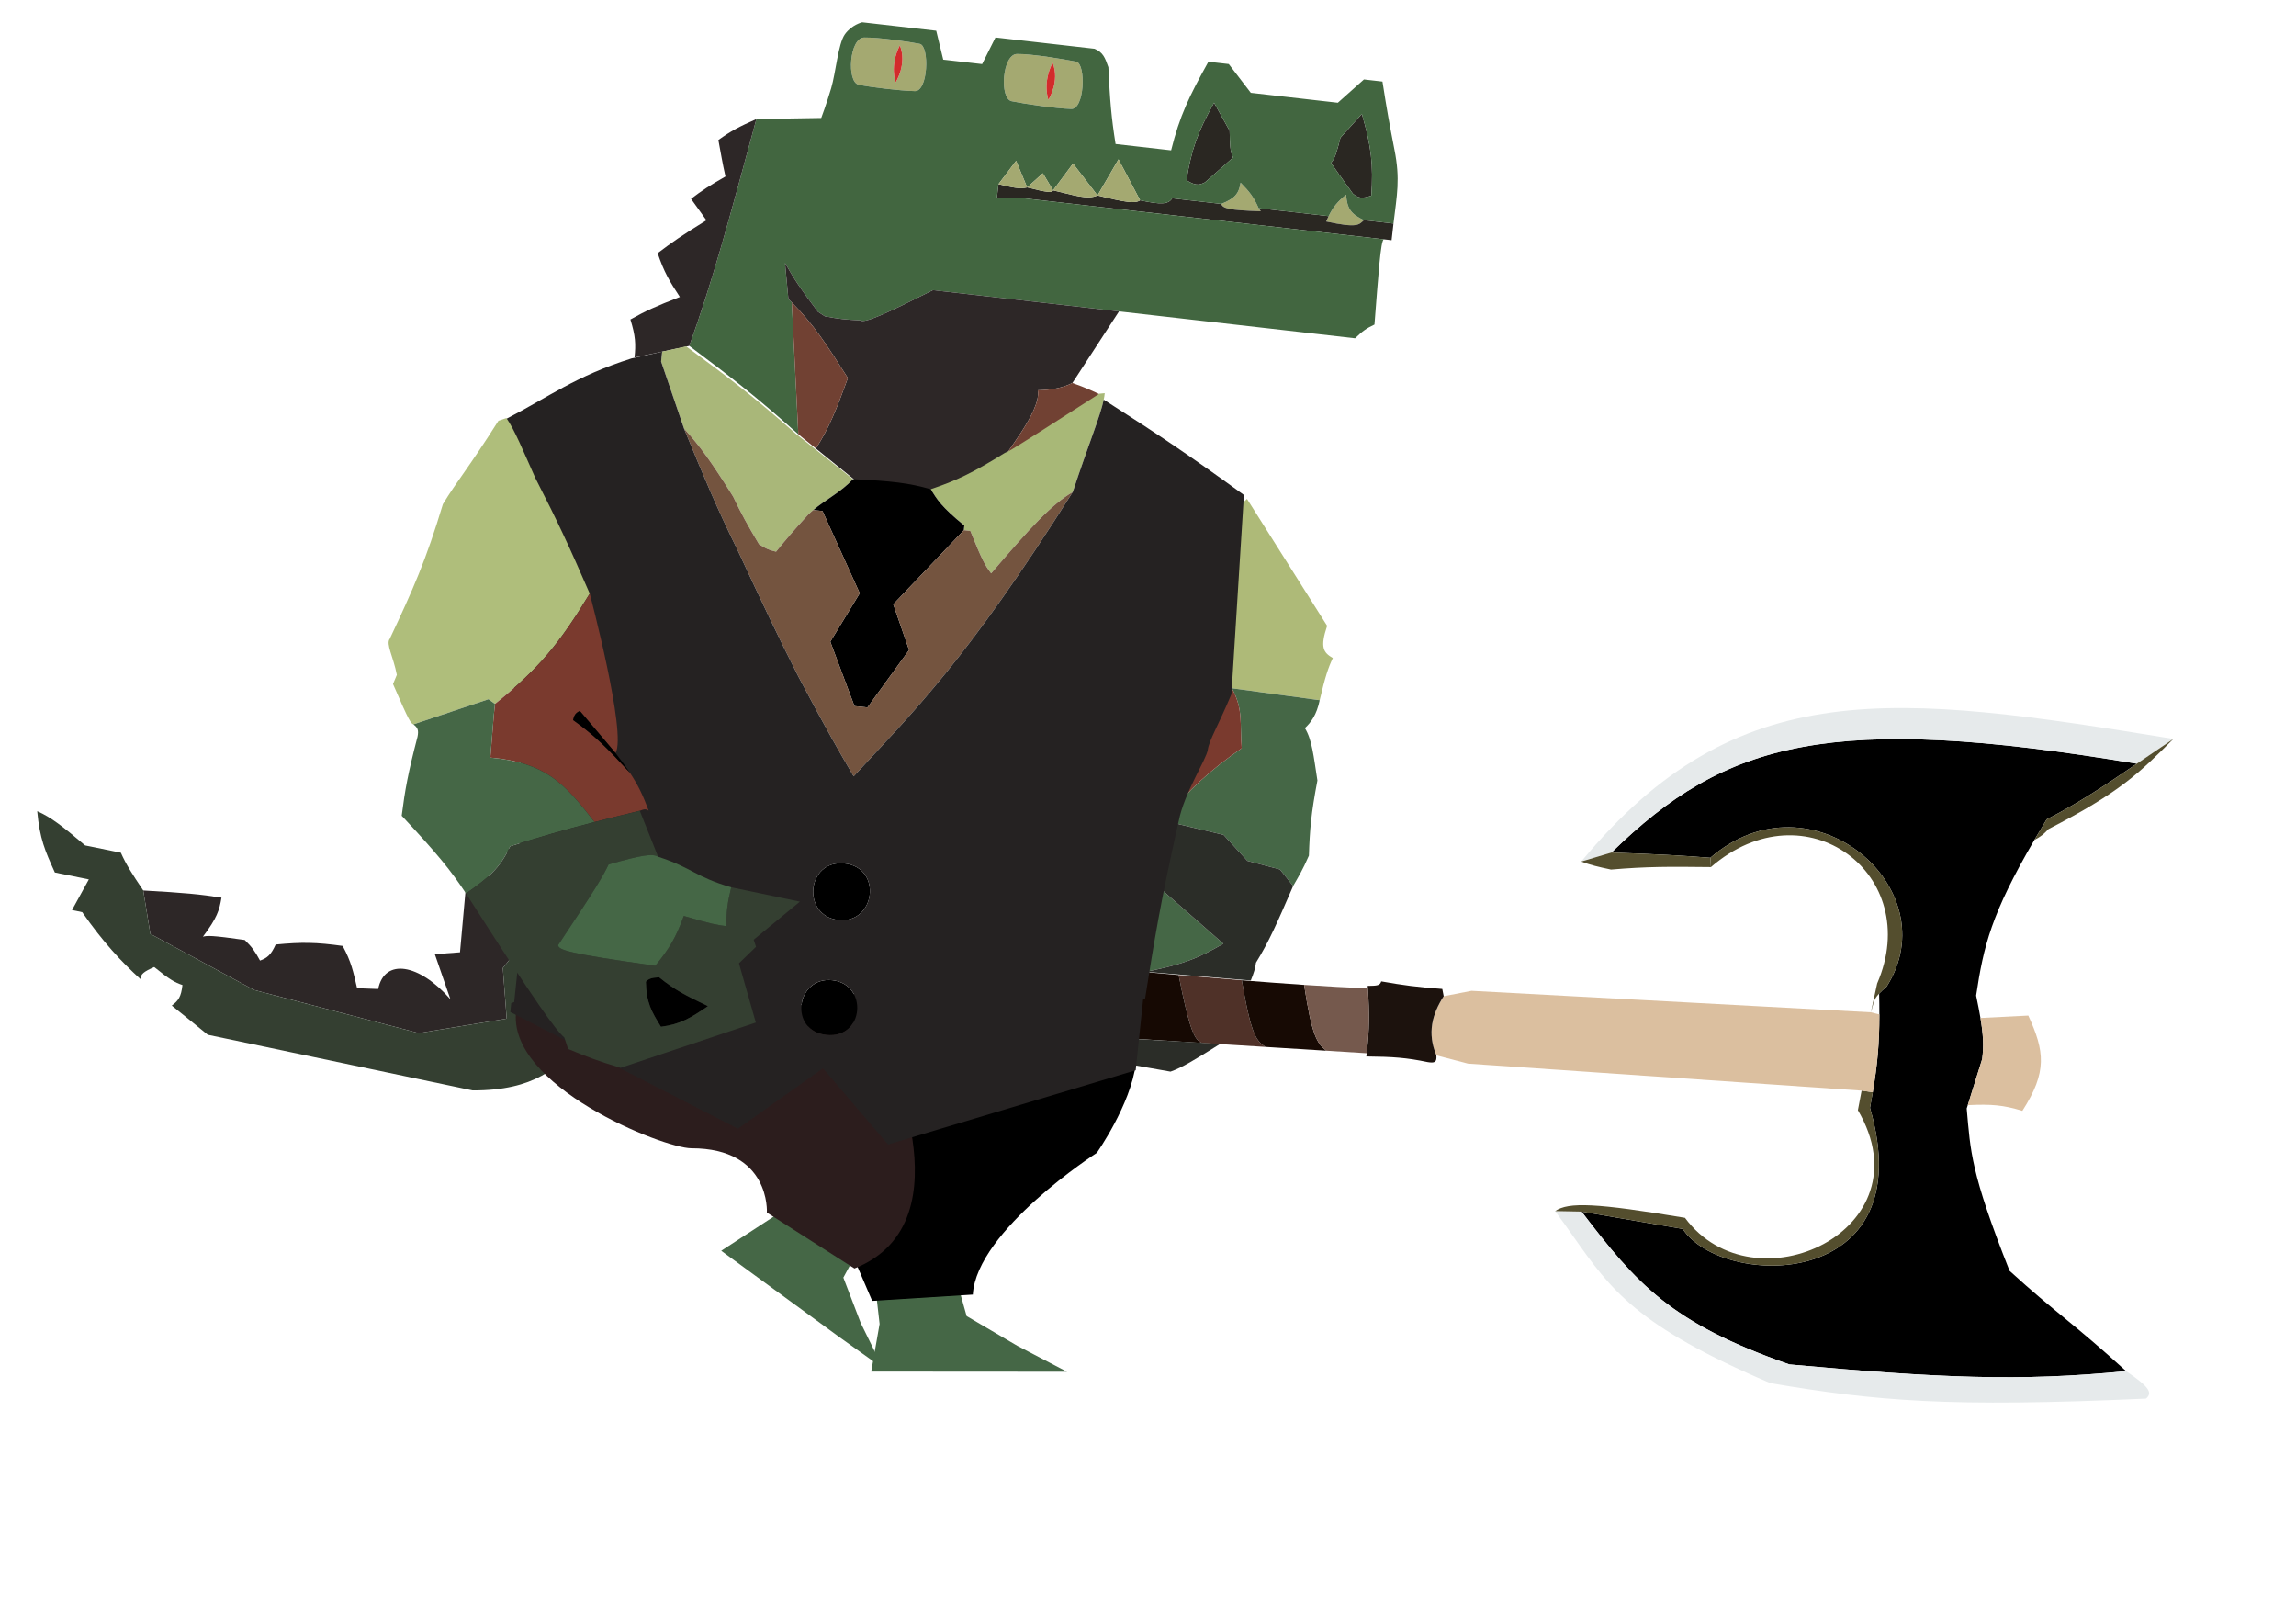 <svg width="1232" height="866" viewBox="0 0 1232 866" fill="none" xmlns="http://www.w3.org/2000/svg">
<path d="M1091.61 450.614C1093.65 447.115 1095.84 443.442 1098.2 439.572C1115.65 430.637 1128.82 421.785 1146.58 409.696C982.349 382.279 926.109 397.357 864.701 457.359C890.931 458.313 902.142 458.939 917.755 460.173C971.92 413.294 1045.83 476.677 1012.31 529.305C1010.57 530.791 1009.28 531.99 1008.32 533.021C1008.41 537.019 1008.46 540.715 1008.45 544.191C1008.43 560.113 1007.35 571.414 1004.89 585.946C1004.44 588.611 1003.95 591.384 1003.4 594.314C1032.03 693.09 924.019 691.534 902.94 659.281L848.626 649.98C878.285 688.745 896.368 709.775 960.152 731.969C1039.8 739.236 1084.14 741.236 1140.83 735.555C1111.91 709.244 1103.17 704.443 1078.29 681.742C1057.32 628.734 1057.39 617.761 1055.3 594.659L1055.87 592.867L1063.61 568.137C1064.53 561.067 1064.17 554.895 1062.68 546.105C1062.08 542.596 1061.31 538.669 1060.36 534.101C1064.35 507.452 1068.45 490.262 1091.61 450.614Z" fill="black"/>
<path d="M1166.21 396.396C1016.76 372.147 932.275 360.882 848.475 462.196L864.701 457.359C926.109 397.357 982.349 382.279 1146.58 409.696C1152.5 405.664 1158.94 401.272 1166.21 396.396Z" fill="#E6EAEB"/>
<path d="M1099.21 444.761C1137.27 425.197 1147.78 414.844 1166.21 396.396C1158.94 401.272 1152.5 405.664 1146.58 409.696C1128.82 421.785 1115.65 430.637 1098.2 439.572C1095.84 443.442 1093.65 447.115 1091.61 450.614C1095.09 448.808 1096.69 447.477 1099.21 444.761Z" fill="#544E2E"/>
<path d="M864.701 457.359L848.475 462.196C853.542 464.067 857.259 464.972 864.457 466.494C884.078 464.808 896.09 464.934 916.854 465.152L918.052 465.164L917.755 460.173C902.142 458.939 890.931 458.313 864.701 457.359Z" fill="#544E2E"/>
<path d="M917.755 460.173L918.052 465.164C968.766 421.312 1032.59 469.153 1007.26 527.593L1003.88 543.062C1005.5 538.252 1004.85 536.728 1008.32 533.021C1009.28 531.99 1010.57 530.791 1012.31 529.305C1045.83 476.677 971.92 413.294 917.755 460.173Z" fill="#544E2E"/>
<path fill-rule="evenodd" clip-rule="evenodd" d="M848.626 649.98L834.436 649.709C838.034 654.552 841.253 659.116 844.325 663.472C864.34 691.851 878.13 711.404 949.989 742.022C1006.81 751.605 1045.2 755.081 1151.53 750.305C1155.13 747.164 1153.42 744.143 1140.83 735.555C1084.14 741.236 1039.8 739.236 960.152 731.969C896.368 709.775 878.285 688.745 848.626 649.98Z" fill="#E6EAEB"/>
<path d="M902.94 659.281C924.019 691.534 1032.03 693.09 1003.4 594.314C1003.95 591.384 1004.44 588.611 1004.89 585.946L998.918 585.088L996.917 595.575C1034.67 659.928 941.127 703.355 904.139 653.326C856.532 645.381 841.636 644.736 834.436 649.709L848.626 649.98L902.94 659.281Z" fill="#544E2E"/>
<path d="M1062.68 546.105C1064.17 554.895 1064.53 561.067 1063.61 568.137L1055.87 592.867C1068.55 592.255 1075.06 592.812 1085.17 595.923C1098.66 574.942 1097.11 563.939 1088.36 544.815L1062.68 546.105Z" fill="#DBBF9F"/>
<path d="M998.918 585.088L1004.89 585.946C1007.35 571.414 1008.43 560.113 1008.45 544.191L1003.88 543.062L789.588 531.535L774.669 534.435C768.461 544.056 765.737 554.218 770.739 566.164L787.757 570.598L998.918 585.088Z" fill="#DBBF9F"/>
<path d="M770.739 566.164C765.737 554.218 768.461 544.056 774.669 534.435L773.912 530.543C760.094 529.517 753.034 528.559 741.147 526.478C740.472 528.679 739.124 528.845 733.876 528.901C733.907 529.35 733.936 529.793 733.965 530.23C734.85 543.752 734.843 551.88 733.353 565.017C733.289 565.581 733.223 566.155 733.153 566.739C747.362 566.879 754.739 567.401 766.054 569.768C769.82 570.399 771.06 569.837 770.739 566.164Z" fill="#1C120D"/>
<path d="M678.979 561.624C674.173 558.214 671.475 556.015 666.309 525.878C655.584 525.02 644.32 524.073 632.438 523.055C638.36 553.053 641.11 558.756 645.533 559.536L678.979 561.624Z" fill="#4F3128"/>
<path d="M645.533 559.536C641.11 558.756 638.36 553.053 632.438 523.055C619.715 521.964 614.486 521.442 600.246 520.208C603.856 550.897 605.664 555.308 610.836 557.371L645.533 559.536Z" fill="#160903"/>
<path d="M610.836 557.371C605.664 555.308 603.856 550.897 600.246 520.208C597.984 520.012 587.498 519.164 585.195 518.965C575.829 524.592 574.249 531.97 580.342 555.468L610.836 557.371Z" fill="#75594D"/>
<path d="M554.391 516.331C544.577 525.147 542.417 532.46 549.848 553.565L580.342 555.468C574.249 531.97 575.829 524.592 585.195 518.965C575.319 518.111 565.061 517.231 554.391 516.331Z" fill="#140900"/>
<path d="M711.688 563.665C706.666 559.817 703.93 555.534 699.776 528.359C689.198 527.654 678.078 526.819 666.309 525.878C671.475 556.015 674.173 558.214 678.979 561.624L711.688 563.665Z" fill="#170A04"/>
<path d="M733.353 565.017C734.843 551.88 734.85 543.752 733.965 530.23C723.169 529.797 711.825 529.162 699.776 528.359C703.93 555.534 706.666 559.817 711.688 563.665L733.353 565.017Z" fill="#75594D"/>
<path d="M549.848 553.565C542.417 532.46 544.577 525.147 554.391 516.331C545.254 517.362 540.375 516.156 536.418 508.717C528.316 504.689 524.055 504.476 517.238 508.743C509.297 504.825 506.705 507.723 501.67 511.769C496.39 529.899 496.902 538.348 499.505 552.58C499.893 558.847 503.349 559.676 513.343 557.968C519.624 560.519 523.222 561.506 530.712 557.285C536.808 551.622 540.891 550.549 549.848 553.565Z" fill="#BCB3AA"/>
<path d="M514.988 692.9L518.678 706.022L545.909 722.002L572.48 735.865L546.628 735.865L482.873 735.82L467.48 735.82L471.98 710.253L469.48 688.253L514.988 692.9Z" fill="#456746"/>
<path d="M452.531 685.386L461.871 709.777L473.772 733.977L450.436 717.33L387 671L431.5 642L444.832 657.626L463.961 664.242L452.531 685.386Z" fill="#456746"/>
<path d="M270.599 454.74L297.393 460.191C295.281 470.588 293.742 480.605 292.844 490.693L269.812 519.311L271.886 546.47L224.708 554.227L136.316 531.083L80.686 501.003L76.875 477.712C98.729 478.919 107.729 479.785 118.842 481.56C117.732 488.292 116.493 492.402 108.878 502.517C111.192 501.874 113.584 501.74 131.322 504.269C135.346 508.134 136.972 510.647 139.524 515.319C143.405 513.91 145.37 512.353 147.925 506.708C161.938 505.337 169.809 505.493 183.874 507.455C188.552 516.144 189.529 521.183 191.609 530.137L202.922 530.562C206.313 513.897 224.87 516.834 241.695 536.105L233.322 511.887L246.827 510.882L250.604 468.966L279.434 472.017L270.599 454.74Z" fill="#2D2727"/>
<path d="M64.849 457.441C67.73 463.896 70.817 468.706 76.875 477.712L80.686 501.003L136.316 531.083L224.708 554.227L271.886 546.47L269.812 519.311L292.844 490.693C291.016 511.234 291.842 532.066 295.889 556.982L310.925 560.041C299.407 572.431 287.076 585.075 253.604 584.966L111.478 555.112C104.446 549.284 98.097 544.244 92.177 539.458C95.73 536.862 97.203 534.74 97.906 528.428C93.921 527.094 91.076 525.574 82.769 518.782C77.164 521.226 75.405 522.633 75.375 525.252C64.909 515.755 55.13 505.152 44.109 489.339L38.635 488.226L47.683 471.773L29.438 468.061L29.392 467.959C24.228 456.494 21.316 450.029 19.978 435.178C27.428 438.436 33.607 443.299 45.692 453.543L64.849 457.441Z" fill="#343F31"/>
<path d="M609.5 570.5L474 530L366.5 552.376C424.128 600.306 432 613.5 468 697.876L522 694.5C524 660 588.5 618.5 588.5 618.5C588.5 618.5 606.718 592.681 609.5 570.5Z" fill="black"/>
<path d="M607.905 324.966L669.119 267.632L712.12 335.726C708.273 347.248 710.01 350.014 715.164 353.017C712.642 358.391 711.095 363.04 708.128 375.639L661.027 369.226L657.556 368.753L609.789 334.437L607.905 324.966Z" fill="#AEBA78"/>
<path d="M661.027 369.226L708.128 375.639C706.492 383.589 703.339 387.679 700.182 390.606C703.972 396.689 704.836 405.387 706.906 418.7C703.509 436.517 702.802 444.96 702.335 459.019C698.894 466.93 696.666 470.43 693.88 475.298L686.811 466.436L669.345 461.833L656.57 447.903L623.926 440.117C639.366 422.487 648.548 413.776 666.295 401.386C665.174 388.118 667.288 380.771 661.027 369.226Z" fill="#456746"/>
<path d="M556.272 484.036C566.235 482.239 575.126 472.129 586.189 466.972L608.492 464.304L656.433 506.266C643.091 513.979 634.801 517.743 609.426 522.348L585.645 507.493L561.373 509.813L554.225 484.126L556.272 484.036Z" fill="#456746"/>
<path d="M607.905 324.966L609.789 334.437L657.556 368.753L661.027 369.226C667.288 380.771 665.174 388.118 666.295 401.386C648.548 413.776 639.366 422.487 623.926 440.117C610.5 437.607 602.693 437.578 592.747 439.696C590.823 440.106 588.819 440.596 586.678 441.164L586.694 441.121C591.21 428.812 593.747 421.897 599.593 413.994C608.795 407.091 614.399 401.447 626.178 384.157L620.269 383.116L599.593 413.994L578.666 379.926C582.799 364.839 589.818 358.782 590.953 353.576C592.087 348.37 599.346 341.873 607.905 324.966Z" fill="#7A3A2E"/>
<path d="M620.269 383.116L626.178 384.157C614.399 401.447 608.795 407.091 599.593 413.994L620.269 383.116Z" fill="black"/>
<path fill-rule="evenodd" clip-rule="evenodd" d="M693.88 475.298L686.811 466.436L669.345 461.833L656.57 447.903L623.926 440.117C610.5 437.607 602.693 437.578 592.747 439.696L586.189 466.972L608.492 464.304L656.433 506.266C643.091 513.979 634.801 517.743 609.426 522.348L585.645 507.493L561.373 509.813L554.225 484.126L548.085 484.397L547.061 484.443L514.073 495.888L541.678 514.972L540.376 522.358C544.851 524.785 547.036 525.61 550.369 526.151C549.187 539.423 549.399 547.201 549.795 561.082L628.087 574.887C634.338 572.722 641.667 568.149 653.163 560.975C653.675 560.655 654.196 560.33 654.725 560L609.344 557.366L586.722 550.331C598.329 534.168 605.417 525.319 617 521.5L671.153 526C672.669 522.318 673.678 519.159 673.929 516.459C680.928 505.172 685.489 494.651 693.301 476.632L693.88 475.298Z" fill="#2B2D28"/>
<path d="M417.311 564.5L445.998 540C459.521 545.138 490.842 586.281 480.501 572C470.161 557.719 522.47 654.96 458.5 680.5L411.5 650.5C411.5 650.5 413.581 616 371 616C356.002 616 271.5 582.5 276.999 542C282.498 501.5 298.418 542.642 299.498 518L417.311 564.5Z" fill="#2C1D1D"/>
<path d="M730.771 61.115C735.887 78.794 736.921 88.383 735.839 104.971C730.802 106.683 728.728 106.306 725.904 103.839C718.322 93.329 717.444 92.022 714.188 87.407C716.593 84.813 717.494 80.533 719.251 73.893L730.771 61.115Z" fill="#2A2722"/>
<path d="M651.443 55.096C642.481 71.172 639.316 80.282 636.639 96.688C641.162 99.489 643.268 99.588 646.575 97.82C656.327 89.285 657.476 88.209 661.686 84.444C659.927 81.376 660.012 77.003 659.794 70.138L651.443 55.096Z" fill="#2A2722"/>
<path d="M655.322 109.384C662.655 106.443 664.78 103.877 665.679 97.984C670.466 102.824 672.75 105.75 675.353 111.667L676.514 113.309C659.231 112.783 656.1 111.758 655.322 109.384Z" fill="#A4A971"/>
<path d="M722.313 104.436C722.789 112.052 725.071 114.896 731.827 118.101C729.092 120.625 728.482 122.442 711.616 118.818C712.068 117.786 712.503 116.835 712.936 115.949C715.263 111.192 717.561 108.271 722.313 104.436Z" fill="#A4A971"/>
<path fill-rule="evenodd" clip-rule="evenodd" d="M577.46 33.08C582.868 34.199 582.025 59.265 574.573 58.416C566.83 58.234 549.523 55.682 542.835 54.296C536.148 52.911 537.791 29.071 545.722 28.96C553.653 28.849 572.052 31.96 577.46 33.08ZM564.814 33.652C568.841 43.733 562.549 53.523 562.549 53.523C562.549 53.523 559.21 44.641 564.814 33.652Z" fill="#A4A971"/>
<path fill-rule="evenodd" clip-rule="evenodd" d="M493.503 23.514C498.911 24.633 498.068 49.699 490.616 48.85C482.873 48.669 467.497 46.84 460.809 45.454C454.121 44.068 455.765 20.228 463.696 20.118C471.626 20.007 488.095 22.394 493.503 23.514ZM482.844 24.312C486.871 34.394 480.58 44.184 480.58 44.184C480.58 44.184 477.24 35.301 482.844 24.312Z" fill="#A4A971"/>
<path d="M564.814 33.652C568.841 43.733 562.549 53.523 562.549 53.523C562.549 53.523 559.21 44.641 564.814 33.652Z" fill="#D22B2B"/>
<path d="M482.844 24.312C486.871 34.394 480.58 44.184 480.58 44.184C480.58 44.184 477.24 35.301 482.844 24.312Z" fill="#D22B2B"/>
<path d="M731.827 118.101L747.724 119.912L746.706 128.854L742.731 128.402C742.679 128.38 742.628 128.374 742.577 128.384L546.998 106.1L534.905 106.232L535.754 98.781C543.429 100.658 547.455 101.512 551.154 100.535C562.432 103.435 564.481 103.394 565.064 102.12C575.723 104.486 583.339 107.408 588.91 104.837C603.286 108.428 609.113 109.386 611.762 107.441C622.922 109.85 626.873 109.693 628.992 106.384L655.322 109.384C656.1 111.758 659.231 112.783 676.514 113.309L675.353 111.667L712.936 115.949C712.503 116.835 712.068 117.786 711.616 118.818C728.482 122.442 729.092 120.625 731.827 118.101Z" fill="#2A2722"/>
<path fill-rule="evenodd" clip-rule="evenodd" d="M731.872 42.621L741.808 43.753C744.213 59.267 745.644 66.969 748.222 80.213C751.432 96.143 749.545 104.613 747.724 119.912L731.827 118.101C725.071 114.896 722.789 112.052 722.313 104.436C717.561 108.271 715.263 111.192 712.936 115.949L675.353 111.667C672.75 105.75 670.466 102.824 665.679 97.984C664.78 103.877 662.655 106.443 655.322 109.384L628.992 106.384C626.873 109.693 622.922 109.85 611.762 107.441L600.173 85.488L588.91 104.837L575.761 87.739L565.064 102.12L559.568 92.939L551.154 100.535L545.231 86.273L535.754 98.781L534.905 106.232L546.998 106.1L742.577 128.384C740.807 128.731 739.584 148.012 737.524 174.106C733.303 176.073 731.022 177.666 727.123 181.476L600.442 167.042L500.588 155.665C474.983 168.47 463.813 173.645 461.505 171.845C453.867 171.51 449.811 171.06 442.628 169.694L438.88 167.254C429.177 154.474 425.835 149.228 421.228 141.088L423.052 160.419C423.668 161.024 424.27 161.624 424.86 162.22L428.371 232.987C405.666 212.677 392.872 202.786 370.328 185.907L369.864 185.559C382.629 150.055 391.052 118.416 405.873 63.853L440.661 63.288C440.661 63.288 443.553 55.565 446.006 47.29C448.458 39.014 449.716 23.557 453.32 18.432C456.923 13.307 462.614 11.943 462.614 11.943L502.357 16.471L506.124 31.997L526.989 34.374L534.151 20.093L587.307 26.15C591.84 28.032 592.923 30.861 594.734 36.054C595.565 53.788 596.319 62.978 598.595 77.256L628.402 80.652C633.028 62.081 638.046 51.755 648.412 33.112L659.341 34.357L671.17 49.795L717.868 55.116L731.872 42.621ZM636.639 96.688C639.316 80.282 642.481 71.172 651.443 55.096L659.794 70.138C660.012 77.003 659.927 81.376 661.686 84.444C657.476 88.209 656.327 89.285 646.575 97.82C643.268 99.588 641.162 99.489 636.639 96.688ZM735.839 104.971C736.921 88.383 735.887 78.794 730.771 61.115L719.251 73.893C717.494 80.533 716.593 84.813 714.188 87.407C717.444 92.022 718.322 93.329 725.904 103.839C728.728 106.306 730.802 106.683 735.839 104.971ZM574.573 58.416C582.025 59.265 582.868 34.199 577.46 33.08C572.052 31.96 553.653 28.849 545.722 28.96C537.791 29.071 536.148 52.911 542.835 54.296C549.523 55.682 566.83 58.234 574.573 58.416ZM490.616 48.85C498.068 49.699 498.911 24.633 493.503 23.514C488.095 22.394 471.626 20.007 463.696 20.118C455.765 20.228 454.121 44.068 460.809 45.454C467.497 46.84 482.873 48.669 490.616 48.85Z" fill="#426640"/>
<path d="M600.173 85.488L611.762 107.441C609.113 109.386 603.286 108.428 588.91 104.837L600.173 85.488Z" fill="#A4A971"/>
<path d="M575.761 87.739L588.91 104.837C583.339 107.408 575.723 104.486 565.064 102.12L575.761 87.739Z" fill="#A4A971"/>
<path d="M559.568 92.939L565.064 102.12C564.481 103.394 562.432 103.435 551.154 100.535L559.568 92.939Z" fill="#A4A971"/>
<path d="M545.231 86.273L551.154 100.535C547.455 101.512 543.429 100.658 535.754 98.781L545.231 86.273Z" fill="#A4A971"/>
<path d="M385.467 75.115C392.079 70.322 396.728 67.911 405.873 63.853C391.052 118.416 382.629 150.055 369.864 185.559L356.973 188.284L340.472 191.772C341.227 184.572 341 180.23 338.265 171.391C346.24 166.891 351.991 164.261 364.802 159.317C359.207 150.795 356.267 145.873 352.886 135.817C360.507 130.061 365.473 126.529 379.052 118.166L370.802 106.658C376.691 102.169 380.724 99.546 389.277 94.673C387.552 87.105 386.938 82.847 385.467 75.115Z" fill="#2D2727"/>
<path d="M600.442 167.042L575.433 205.458C569.758 208.282 564.243 209.133 556.869 209.382C559.101 220.707 536.529 246.326 540.318 244.232C522.787 254.892 514.174 258.865 500.398 263.336C488.882 259.927 479.55 258.732 458.782 257.588L437.784 240.602C444.828 229.743 448.83 219.592 454.959 202.803C443.481 184.774 436.797 174.295 424.86 162.22C424.27 161.624 423.668 161.024 423.052 160.419L421.228 141.088C425.835 149.228 429.177 154.474 438.88 167.254L442.628 169.694C449.811 171.06 453.867 171.51 461.505 171.845C463.813 173.645 474.983 168.47 500.588 155.665L600.442 167.042Z" fill="#2D2727"/>
<path d="M454.959 202.803C448.83 219.592 444.828 229.743 437.784 240.602L428.371 232.987L424.86 162.22C436.797 174.295 443.481 184.774 454.959 202.803Z" fill="#714133"/>
<path d="M540.318 244.232C536.529 246.326 559.101 220.707 556.869 209.382C564.243 209.133 569.758 208.282 575.433 205.458C582.54 207.973 585.989 209.557 591.757 212.35C531.316 250.437 544.106 242.138 540.318 244.232Z" fill="#714133"/>
<path d="M539.127 242.991C542.897 240.864 529.814 249.81 589.921 211.197L592.773 210.923C592.69 211.968 592.513 213.119 592.248 214.387C590.366 223.399 584.055 238.363 575.639 263.922C564.225 270.666 553.271 282.579 531.835 307.583C528.399 303.139 526.816 300.09 520.657 284.789L517.176 284.423L517.437 281.937C505.028 271.813 502.946 268.076 499.376 262.442C513.112 257.852 521.69 253.804 539.127 242.991Z" fill="#A8B877"/>
<path d="M436.565 240.255L457.711 257.058C451.316 263.928 443.118 267.943 436.363 273.613C435.405 274.418 434.475 275.256 433.584 276.14C424.796 285.756 421.888 289.297 416.975 295.277L416.974 295.278L416.419 295.955C412.723 295.095 410.668 294.211 407.284 291.978C401.004 281.444 397.882 275.837 393.383 266.385C381.224 247.04 375.55 239.309 367.049 229.932L354.743 193.949L355.301 188.645L368.168 185.808L368.635 186.151C391.325 202.833 404.206 212.612 427.086 232.723L436.565 240.255Z" fill="#A9B779"/>
<path d="M517.437 281.937L517.176 284.423L479.312 324.183L487.796 348.704L465.45 379.538L458.489 378.806L445.529 344.262L461.332 318.272L441.336 274.136L436.363 273.613C443.118 267.943 451.316 263.928 457.711 257.058C478.488 258.021 487.831 259.134 499.376 262.442C502.946 268.076 505.028 271.813 517.437 281.937Z" fill="black"/>
<path d="M531.835 307.583C553.271 282.579 564.225 270.666 575.639 263.922C518.497 354.424 490.352 381.548 458.05 416.466C449.233 401.309 444.712 393.693 428.468 363.082C416.639 339.703 409.195 323.787 395.992 295.556L395.874 295.304C384.43 271.968 378.169 257.019 367.049 229.932C375.55 239.309 381.224 247.04 393.383 266.385C397.882 275.837 401.004 281.444 407.284 291.978C410.668 294.211 412.723 295.095 416.419 295.955L416.974 295.278L416.975 295.277C421.888 289.297 424.796 285.756 433.584 276.14C434.475 275.256 435.405 274.418 436.363 273.613L441.336 274.136L461.332 318.272L445.529 344.262L458.489 378.806L465.45 379.538L487.796 348.704L479.312 324.183L517.176 284.423L520.657 284.789C526.816 300.09 528.399 303.139 531.835 307.583Z" fill="#74543F"/>
<path d="M453.137 463.209C473.617 465.363 469.839 495.632 449.949 493.542C430.058 491.451 432.657 461.055 453.137 463.209Z" fill="black"/>
<path d="M446.552 525.864C465.945 527.902 463.856 557.345 443.468 555.202C423.08 553.059 427.158 523.826 446.552 525.864Z" fill="black"/>
<path fill-rule="evenodd" clip-rule="evenodd" d="M458.05 416.466C490.352 381.548 518.497 354.424 575.639 263.922C584.055 238.363 590.366 223.399 592.248 214.387C623.016 234.054 639.562 245.241 667.474 265.53L660.765 372.415C653.406 389.877 648.845 396.98 648.077 402.252C647.308 407.524 635.581 424.995 632.511 440.333C622.159 486.507 619.52 503.842 614.438 535.745L613.421 535.861L611.748 551.774L610.18 566.691L609.396 574.15L476.505 613.978L441.586 573.104L395.949 605.511L273.824 542.902L274.324 538.146L275.891 537.589L276.309 533.611L277.563 521.677L277.809 503.603L277.839 502.235C278.608 466.563 279.05 446.058 279.245 395.662C275.511 369.578 274.067 354.831 273.267 328.168C273.762 300.676 273.648 285.62 272.419 259.704C272.507 243.636 273.143 232.724 271.746 224.663C294.501 212.943 308.53 201.919 338.831 192.276L355.301 188.645L354.743 193.949L367.049 229.932C378.169 257.019 384.43 271.968 395.874 295.304L395.992 295.556C409.195 323.787 416.639 339.703 428.468 363.082C444.712 393.693 449.233 401.309 458.05 416.466ZM453.137 463.209C473.617 465.363 469.839 495.632 449.949 493.542C430.058 491.451 432.657 461.055 453.137 463.209ZM446.552 525.864C465.945 527.902 463.856 557.345 443.468 555.202C423.08 553.059 427.158 523.826 446.552 525.864Z" fill="#252222"/>
<path d="M346.562 526.647C348.024 525.095 349.405 524.48 353.675 524.267C362.226 531.25 368.389 534.214 379.034 539.332L379.895 539.747C370.57 546.084 365.282 549.421 354.654 550.829C349.624 542.682 346.834 538.093 346.562 526.647Z" fill="black"/>
<path d="M267.48 225.687L271.747 224.259C276.361 231.016 280.696 241.839 287.279 256.497C299.145 279.57 305.492 293.223 316.443 318.445C300.194 345.227 289.373 358.504 265.597 377.637L262.116 375.111L221.812 388.597C220.48 387.894 219.907 387.961 210.877 366.947L212.927 362.043C211.111 352.389 206.954 345.458 209.111 342.758C221.712 315.987 228.53 300.73 237.647 270.467C245.031 258.254 251.337 251.233 267.48 225.687Z" fill="#AFBE7B"/>
<path d="M348.04 434.939C346.805 433.931 345.87 433.899 343.296 434.944C333.882 437.226 325.985 439.192 318.962 441.006C302.599 419.665 292.42 409.133 263.1 406.417L264.971 383.646L265.597 377.637C289.373 358.504 300.194 345.227 316.443 318.445C316.443 318.445 336.45 393.722 330.296 403.969L311.138 381.38C308.785 382.532 308.094 383.697 307.507 386.286C319.455 394.784 326.129 401.645 338.011 414.568C342.303 421.034 345.111 426.768 348.04 434.939Z" fill="#7A3A2E"/>
<path d="M307.507 386.286C308.094 383.697 308.785 382.532 311.138 381.38L330.296 403.969C333.368 407.945 335.874 411.347 338.011 414.568C326.129 401.645 319.455 394.784 307.507 386.286Z" fill="black"/>
<path d="M224.033 395.235C224.732 391.733 224.169 390.327 221.812 388.597L262.116 375.111L265.597 377.637L264.971 383.646L263.1 406.417C292.42 409.133 302.599 419.665 318.962 441.006C301.781 445.445 289.837 448.974 273.748 453.997C268.19 465.96 261.969 470.923 250.059 479.322C241.898 467.008 234.97 458.34 215.543 437.619C217.316 423.707 218.907 414.88 224.033 395.235Z" fill="#456746"/>
<path fill-rule="evenodd" clip-rule="evenodd" d="M302.799 556.58C298.194 552.513 288.592 539.682 250.059 479.322C261.969 470.923 268.19 465.96 273.748 453.997C289.837 448.974 301.781 445.445 318.962 441.006C325.985 439.192 333.882 437.226 343.296 434.944L353.127 459.599C350.086 457.76 344.131 458.727 326.569 463.74C323.547 470.011 320.349 475.642 299.422 507.094C299.948 509.644 304.309 511.436 351.612 518.103C359.136 508.92 362.631 503.15 366.919 491.364C381.748 495.771 384.746 496.193 389.852 496.872C389.69 489.414 390.229 484.842 392.358 475.998L393.328 476.201L429.207 483.704L404.407 504.129L405.676 507.922L404.481 509.078L396.515 516.787L405.564 548.557L333.017 572.831C320.581 569.156 314.859 566.867 304.861 562.744L302.799 556.58ZM353.675 524.267C349.405 524.48 348.024 525.095 346.562 526.647C346.834 538.093 349.624 542.682 354.654 550.829C365.282 549.421 370.57 546.084 379.895 539.747L379.034 539.332C368.389 534.214 362.226 531.25 353.675 524.267Z" fill="#343F31"/>
<path d="M353.127 459.599C371.825 465.709 372.836 470.32 392.358 475.998C390.229 484.842 389.69 489.414 389.852 496.872C384.746 496.193 381.748 495.771 366.919 491.364C362.631 503.15 359.136 508.92 351.612 518.103C304.309 511.436 299.948 509.644 299.422 507.094C320.349 475.642 323.547 470.011 326.569 463.74C344.131 458.727 350.086 457.76 353.127 459.599Z" fill="#456746"/>
</svg>
